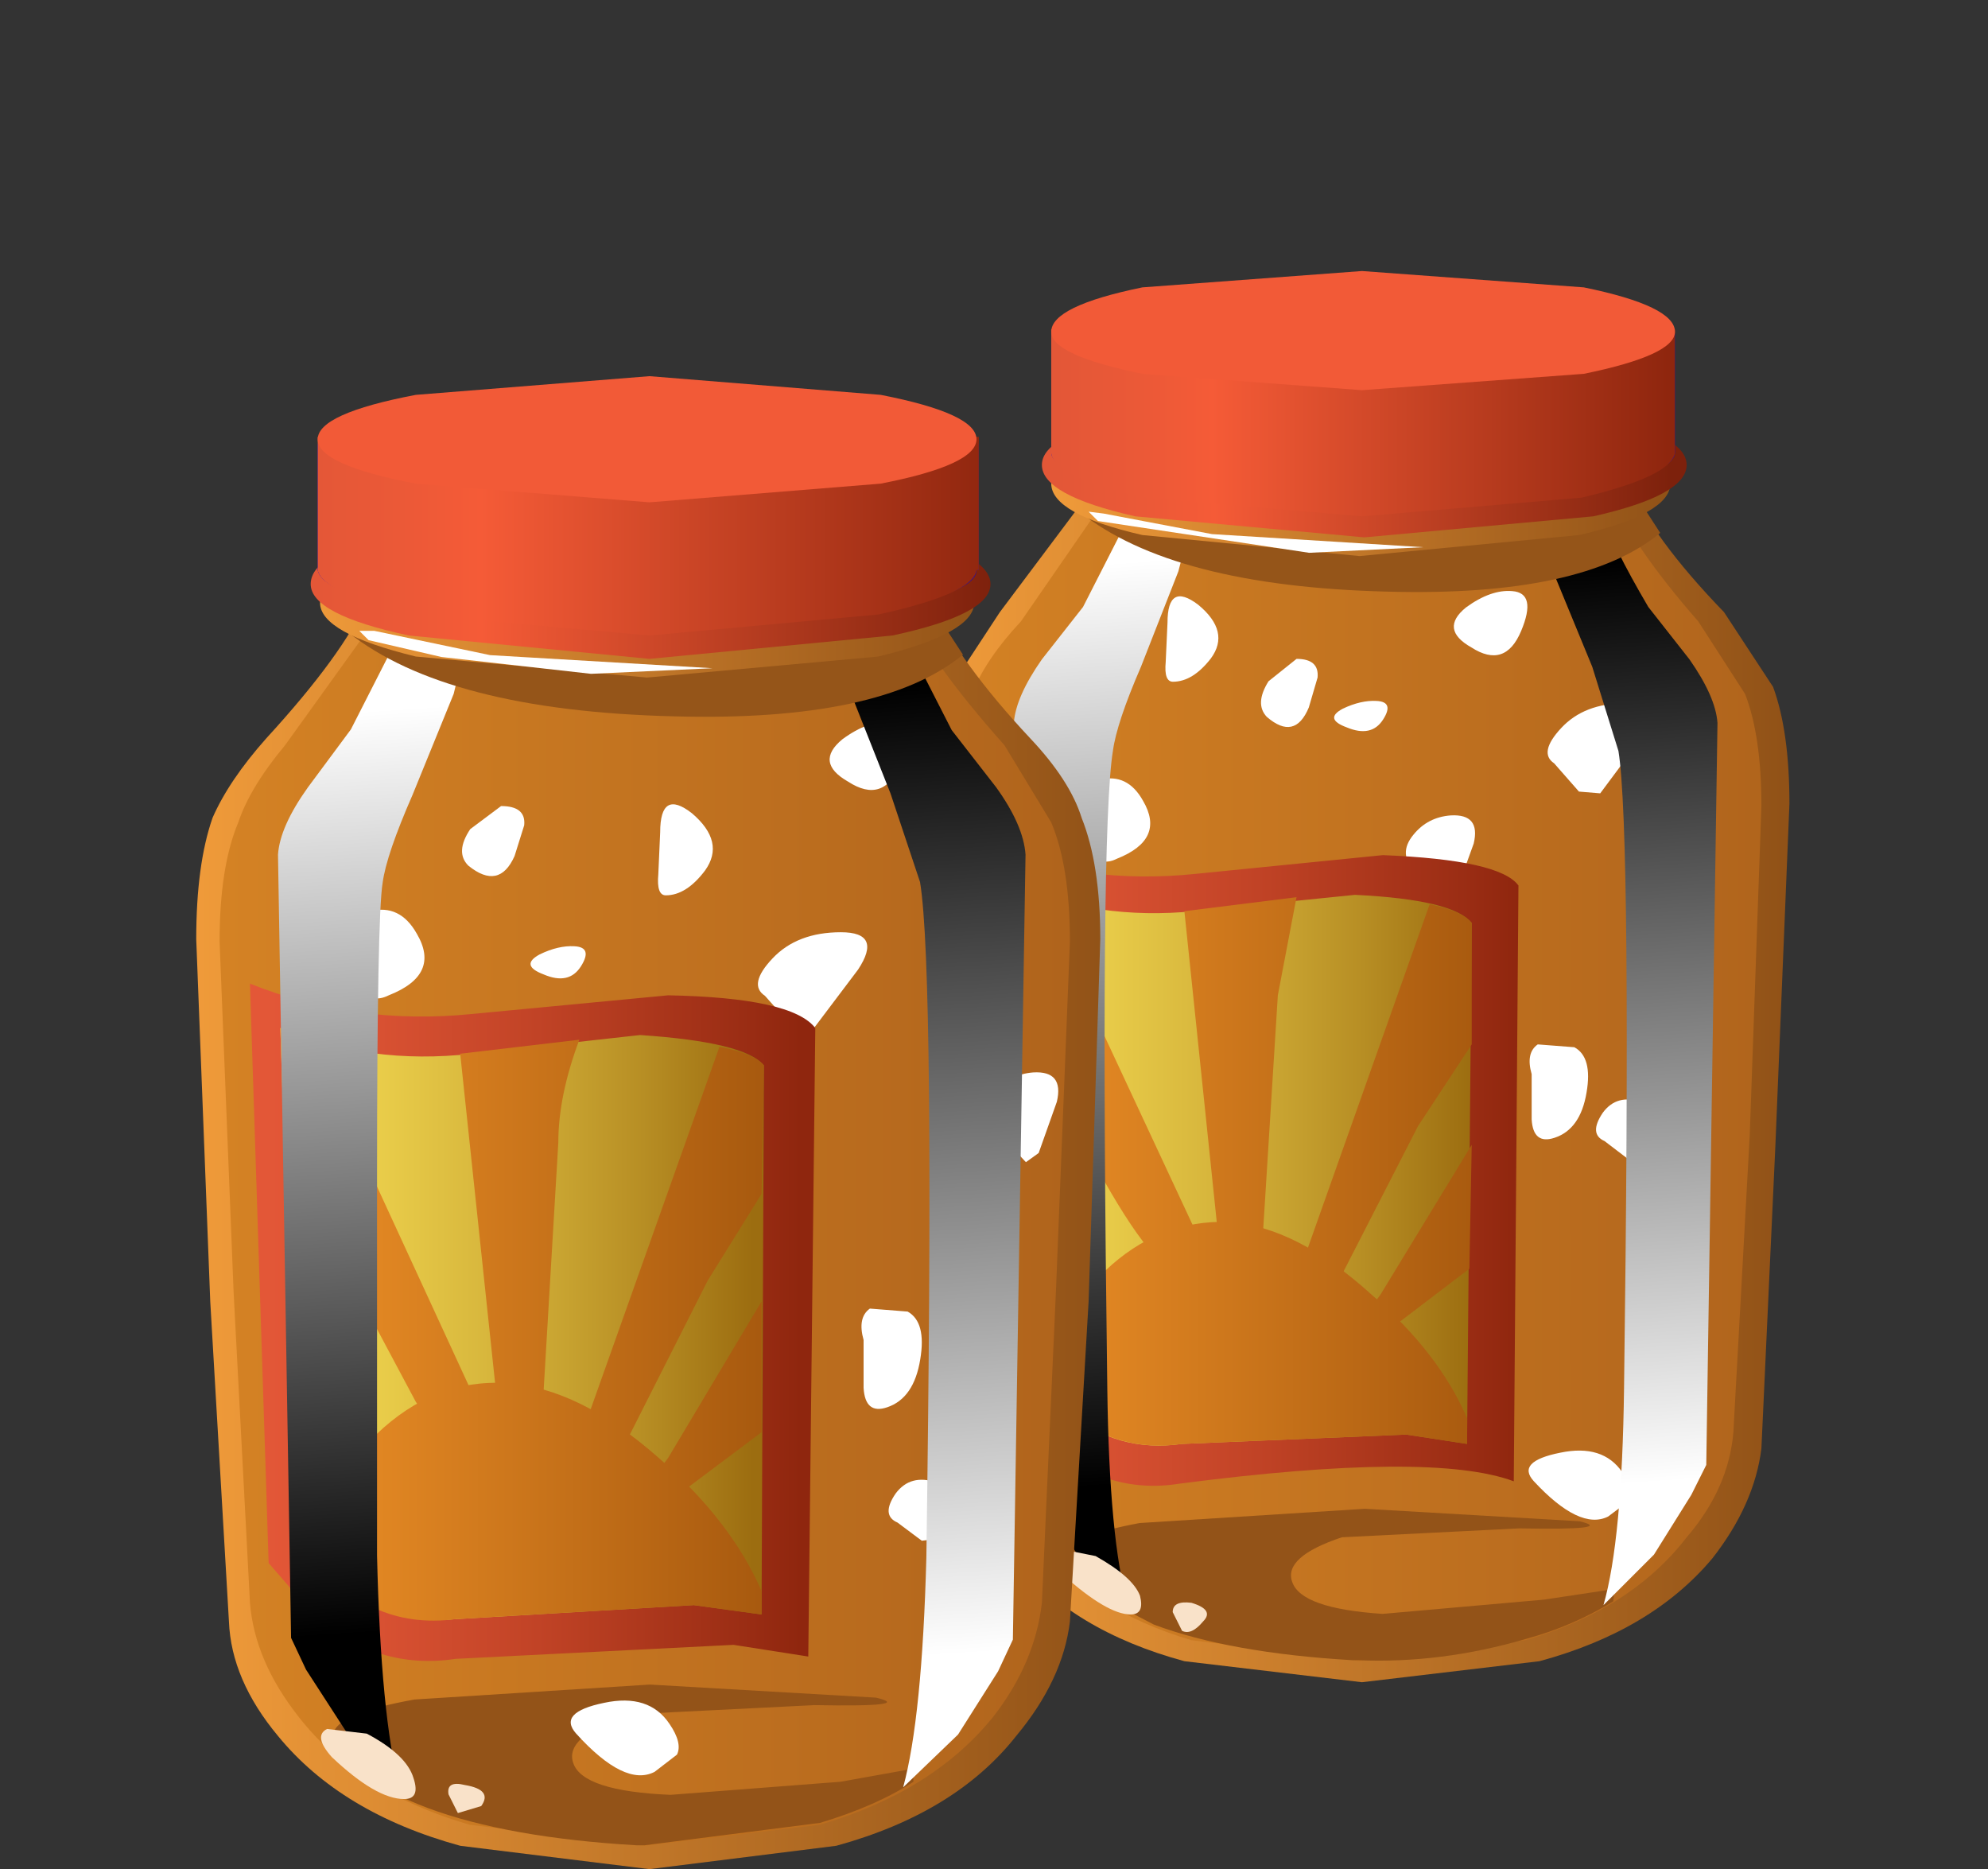 <?xml version="1.0" encoding="UTF-8" standalone="no"?>
<svg xmlns:xlink="http://www.w3.org/1999/xlink" height="40.0px" width="42.55px" xmlns="http://www.w3.org/2000/svg">
  <rect width="100%" height="100%" fill="#333333" stroke="none"/>
  <g transform="matrix(1.0, 0.0, 0.0, 1.0, 0.0, 0.0)">
    <use height="25.7" transform="matrix(1.0, 0.0, 0.0, 1.0, 20.0, 10.3)" width="18.3" xlink:href="#shape0"/>
    <use height="4.05" transform="matrix(0.8, 0.0, 0.0, 0.8, 22.76, 32.29)" width="14.75" xlink:href="#sprite0"/>
    <use height="1.8" transform="matrix(0.8, 0.0, 0.0, 0.8, 27.0, 14.1)" width="1.5" xlink:href="#sprite1"/>
    <use height="2.3" transform="matrix(0.8, 0.0, 0.0, 0.8, 24.95, 12.75)" width="1.4" xlink:href="#sprite2"/>
    <use height="2.6" transform="matrix(0.8, 0.0, 0.0, 0.8, 33.11, 15.05)" width="2.75" xlink:href="#sprite3"/>
    <use height="0.8" transform="matrix(0.8, 0.0, 0.0, 0.8, 28.55, 15.0)" width="1.45" xlink:href="#sprite4"/>
    <use height="2.25" transform="matrix(0.8, 0.0, 0.0, 0.8, 23.05, 16.65)" width="1.95" xlink:href="#sprite5"/>
    <use height="1.7" transform="matrix(0.8, 0.0, 0.0, 0.8, 22.11, 30.55)" width="1.5" xlink:href="#sprite6"/>
    <use height="1.85" transform="matrix(0.8, 0.0, 0.0, 0.8, 32.71, 31.05)" width="2.75" xlink:href="#sprite7"/>
    <use height="2.65" transform="matrix(0.8, 0.0, 0.0, 0.8, 32.75, 22.25)" width="1.55" xlink:href="#sprite8"/>
    <use height="1.7" transform="matrix(0.8, 0.0, 0.0, 0.8, 34.15, 23.51)" width="2.0" xlink:href="#sprite9"/>
    <use height="3.25" transform="matrix(0.8, 0.0, 0.0, 0.8, 34.9, 17.45)" width="1.8" xlink:href="#sprite10"/>
    <use height="2.35" transform="matrix(0.8, 0.0, 0.0, 0.8, 30.1, 17.45)" width="1.85" xlink:href="#sprite11"/>
    <use height="1.7" transform="matrix(0.8, 0.0, 0.0, 0.8, 31.11, 12.65)" width="2.0" xlink:href="#sprite12"/>
    <use height="13.7" transform="matrix(1.0, 0.0, 0.0, 1.0, 21.1, 18.1)" width="11.4" xlink:href="#shape12"/>
    <use height="29.75" transform="matrix(0.8, 0.0, 0.0, 0.8, 21.7, 10.55)" width="4.95" xlink:href="#sprite13"/>
    <use height="29.75" transform="matrix(0.8, 0.0, 0.0, 0.8, 32.8, 10.55)" width="4.95" xlink:href="#sprite14"/>
    <use height="2.95" transform="matrix(0.8, 0.0, 0.0, 0.8, 23.1, 10.3)" width="15.55" xlink:href="#sprite15"/>
    <use height="6.1" transform="matrix(1.0, 0.0, 0.0, 1.0, 22.3, 5.8)" width="13.8" xlink:href="#shape16"/>
    <use height="1.15" transform="matrix(0.8, 0.0, 0.0, 0.8, 23.3, 10.95)" width="8.95" xlink:href="#sprite16"/>
    <use height="27.15" transform="matrix(1.0, 0.0, 0.0, 1.0, 4.2, 12.85)" width="21.65" xlink:href="#shape18"/>
    <use height="4.3" transform="matrix(0.8, 0.0, 0.0, 0.8, 7.11, 36.05)" width="15.55" xlink:href="#sprite17"/>
    <use height="1.85" transform="matrix(0.8, 0.0, 0.0, 0.8, 9.9, 17.25)" width="1.65" xlink:href="#sprite18"/>
    <use height="2.45" transform="matrix(0.8, 0.0, 0.0, 0.8, 14.09, 17.2)" width="1.45" xlink:href="#sprite19"/>
    <use height="2.75" transform="matrix(0.8, 0.0, 0.0, 0.8, 16.21, 19.95)" width="2.95" xlink:href="#sprite20"/>
    <use height="0.85" transform="matrix(0.8, 0.0, 0.0, 0.8, 11.35, 20.25)" width="1.5" xlink:href="#sprite21"/>
    <use height="2.4" transform="matrix(0.8, 0.0, 0.0, 0.8, 7.4, 19.46)" width="2.1" xlink:href="#sprite22"/>
    <use height="1.85" transform="matrix(0.8, 0.0, 0.0, 0.8, 6.46, 34.2)" width="1.6" xlink:href="#sprite23"/>
    <use height="2.0" transform="matrix(0.8, 0.0, 0.0, 0.8, 12.21, 36.4)" width="2.9" xlink:href="#sprite24"/>
    <use height="2.8" transform="matrix(0.8, 0.0, 0.0, 0.8, 18.45, 27.9)" width="1.6" xlink:href="#sprite25"/>
    <use height="1.75" transform="matrix(0.8, 0.0, 0.0, 0.8, 19.01, 31.65)" width="2.1" xlink:href="#sprite26"/>
    <use height="3.45" transform="matrix(0.8, 0.0, 0.0, 0.8, 19.95, 20.35)" width="1.95" xlink:href="#sprite27"/>
    <use height="2.45" transform="matrix(0.8, 0.0, 0.0, 0.8, 21.14, 22.95)" width="1.9" xlink:href="#sprite28"/>
    <use height="1.8" transform="matrix(0.8, 0.0, 0.0, 0.8, 17.75, 15.45)" width="2.1" xlink:href="#sprite29"/>
    <use height="14.5" transform="matrix(1.0, 0.0, 0.0, 1.0, 5.35, 21.05)" width="12.1" xlink:href="#shape21"/>
    <use height="31.5" transform="matrix(0.8, 0.0, 0.0, 0.8, 5.95, 13.05)" width="5.25" xlink:href="#sprite30"/>
    <use height="31.5" transform="matrix(0.8, 0.0, 0.0, 0.8, 17.75, 13.05)" width="5.25" xlink:href="#sprite31"/>
    <use height="3.1" transform="matrix(0.8, 0.0, 0.0, 0.8, 7.45, 12.85)" width="16.45" xlink:href="#sprite32"/>
    <use height="6.45" transform="matrix(1.0, 0.0, 0.0, 1.0, 6.65, 8.05)" width="14.55" xlink:href="#shape24"/>
    <use height="1.25" transform="matrix(0.8, 0.0, 0.0, 0.8, 7.69, 13.46)" width="9.45" xlink:href="#sprite33"/>
    <use height="1.9" transform="matrix(1.0, 0.0, 0.0, 1.0, 6.85, 36.95)" width="3.5" xlink:href="#shape26"/>
  </g>
  <defs>
    <g id="shape0" transform="matrix(1.0, 0.0, 0.0, 1.0, -20.0, -10.3)">
      <path d="M36.9 13.1 L37.95 14.7 Q38.3 15.65 38.3 17.2 L38.0 24.5 37.7 31.0 Q37.55 32.2 36.65 33.35 35.35 34.9 32.95 35.55 L29.15 36.0 25.35 35.55 Q22.95 34.9 21.7 33.35 20.7 32.2 20.65 31.0 L20.3 24.5 20.0 17.2 Q20.0 15.65 20.35 14.7 L21.4 13.1 23.5 10.3 29.15 10.65 34.85 10.3 Q35.35 11.5 36.9 13.1" fill="url(#gradient0)" fill-rule="evenodd" stroke="none"/>
      <path d="M37.35 14.85 Q37.7 15.75 37.7 17.25 L37.45 24.3 37.1 30.65 Q37.0 31.85 36.1 32.9 34.9 34.45 32.65 35.1 L29.1 35.55 25.5 35.1 Q23.3 34.45 22.1 32.9 21.2 31.85 21.1 30.65 L20.75 24.3 20.5 17.25 Q20.5 15.7 20.8 14.85 21.1 14.1 21.85 13.3 L23.75 10.55 29.1 10.85 34.45 10.55 Q34.95 11.7 36.35 13.3 L37.35 14.85" fill="url(#gradient1)" fill-rule="evenodd" stroke="none"/>
    </g>
    <linearGradient gradientTransform="matrix(0.011, 0.0, 0.0, -0.011, 29.15, 23.15)" gradientUnits="userSpaceOnUse" id="gradient0" spreadMethod="pad" x1="-819.2" x2="819.2">
      <stop offset="0.0" stop-color="#f09b3a"/>
      <stop offset="1.0" stop-color="#915217"/>
    </linearGradient>
    <linearGradient gradientTransform="matrix(0.011, 0.0, 0.0, -0.011, 29.1, 23.05)" gradientUnits="userSpaceOnUse" id="gradient1" spreadMethod="pad" x1="-819.2" x2="819.2">
      <stop offset="0.0" stop-color="#d48224"/>
      <stop offset="1.0" stop-color="#b0641c"/>
    </linearGradient>
    <g id="sprite0" transform="matrix(1.0, 0.0, 0.0, 1.0, 0.05, -0.05)">
      <use height="4.25" transform="matrix(0.949, 0.0, 0.0, 0.953, -0.05, 0.048)" width="15.55" xlink:href="#shape1"/>
    </g>
    <g id="shape1" transform="matrix(1.0, 0.0, 0.0, 1.0, 0.0, -0.05)">
      <path d="M13.55 2.6 L15.55 2.3 15.5 2.65 Q14.35 3.35 13.05 3.7 10.65 4.4 8.3 4.3 L8.15 4.3 Q4.7 4.1 2.55 3.3 L1.1 2.55 Q-0.15 1.7 0.05 1.3 0.25 0.8 2.15 0.45 L8.5 0.05 14.55 0.4 Q15.6 0.65 12.85 0.6 L7.85 0.85 Q6.2 1.4 6.45 2.1 6.7 2.85 9.0 3.0 L13.55 2.6" fill="#935318" fill-rule="evenodd" stroke="none"/>
    </g>
    <g id="sprite1" transform="matrix(1.0, 0.0, 0.0, 1.0, 0.0, 0.0)">
      <use height="1.8" transform="matrix(0.938, 0.0, 0.0, 1.0, 0.0, 0.0)" width="1.6" xlink:href="#shape2"/>
    </g>
    <g id="shape2" transform="matrix(1.0, 0.0, 0.0, 1.0, 0.0, 0.0)">
      <path d="M1.0 0.0 Q1.65 0.0 1.6 0.5 L1.35 1.3 Q0.95 2.2 0.15 1.55 -0.2 1.2 0.2 0.6 L1.0 0.0" fill="#ffffff" fill-rule="evenodd" stroke="none"/>
    </g>
    <g id="sprite2" transform="matrix(1.0, 0.0, 0.0, 1.0, 0.0, 0.0)">
      <use height="2.4" transform="matrix(0.966, 0.0, 0.0, 0.958, 0.0, 0.0)" width="1.45" xlink:href="#shape3"/>
    </g>
    <g id="shape3" transform="matrix(1.0, 0.0, 0.0, 1.0, 0.0, 0.0)">
      <path d="M0.9 0.25 Q1.8 1.0 1.25 1.75 0.75 2.4 0.2 2.4 -0.05 2.4 0.0 1.85 L0.05 0.75 Q0.05 -0.4 0.9 0.25" fill="#ffffff" fill-rule="evenodd" stroke="none"/>
    </g>
    <g id="sprite3" transform="matrix(1.0, 0.0, 0.0, 1.0, 0.05, 0.0)">
      <use height="2.75" transform="matrix(0.948, 0.0, 0.0, 0.945, -0.047, 0.0)" width="2.9" xlink:href="#shape4"/>
    </g>
    <g id="shape4" transform="matrix(1.0, 0.0, 0.0, 1.0, 0.05, 0.0)">
      <path d="M2.15 0.0 Q3.25 0.0 2.6 1.0 L1.45 2.55 0.85 2.5 0.15 1.7 Q-0.3 1.4 0.35 0.7 1.0 0.0 2.15 0.0" fill="#ffffff" fill-rule="evenodd" stroke="none"/>
    </g>
    <g id="sprite4" transform="matrix(1.0, 0.0, 0.0, 1.0, 0.0, 0.0)">
      <use height="1.75" transform="matrix(0.691, 0.0, 0.0, 0.457, 0.0, 0.0)" width="2.1" xlink:href="#shape5"/>
    </g>
    <g id="shape5" transform="matrix(1.0, 0.0, 0.0, 1.0, 0.0, 0.0)">
      <path d="M1.65 0.0 Q2.35 0.05 1.9 1.1 1.45 2.15 0.5 1.55 -0.4 1.05 0.35 0.45 1.05 -0.05 1.65 0.0" fill="#ffffff" fill-rule="evenodd" stroke="none"/>
    </g>
    <g id="sprite5" transform="matrix(1.0, 0.0, 0.0, 1.0, 0.0, 0.0)">
      <use height="2.4" transform="matrix(0.929, 0.0, 0.0, 0.938, 0.004, 0.0)" width="2.1" xlink:href="#shape6"/>
    </g>
    <g id="shape6" transform="matrix(1.0, 0.0, 0.0, 1.0, 0.05, 0.0)">
      <path d="M1.85 0.65 Q2.5 1.75 1.1 2.3 0.6 2.55 0.35 2.05 L0.0 0.9 Q-0.2 0.2 0.6 0.05 1.4 -0.15 1.85 0.65" fill="#ffffff" fill-rule="evenodd" stroke="none"/>
    </g>
    <g id="sprite6" transform="matrix(1.0, 0.0, 0.0, 1.0, 0.05, 0.0)">
      <use height="1.85" transform="matrix(0.967, 0.0, 0.0, 0.919, -0.05, 0.0)" width="1.55" xlink:href="#shape7"/>
    </g>
    <g id="shape7" transform="matrix(1.0, 0.0, 0.0, 1.0, 0.0, 0.0)">
      <path d="M0.95 0.0 Q1.65 0.0 1.55 0.95 1.4 1.9 0.65 1.85 -0.1 1.8 0.05 0.9 0.2 0.0 0.95 0.0" fill="#ffffff" fill-rule="evenodd" stroke="none"/>
    </g>
    <g id="sprite7" transform="matrix(1.0, 0.0, 0.0, 1.0, 0.05, 0.0)">
      <use height="1.95" transform="matrix(0.948, 0.0, 0.0, 0.949, -0.047, 0.0)" width="2.9" xlink:href="#shape8"/>
    </g>
    <g id="shape8" transform="matrix(1.0, 0.0, 0.0, 1.0, 0.05, 0.0)">
      <path d="M2.6 0.6 Q2.95 1.1 2.8 1.4 L2.2 1.85 Q1.4 2.25 0.1 0.85 -0.4 0.3 0.85 0.05 2.05 -0.2 2.6 0.6" fill="#ffffff" fill-rule="evenodd" stroke="none"/>
    </g>
    <g id="sprite8" transform="matrix(1.0, 0.0, 0.0, 1.0, 0.0, 0.0)">
      <use height="3.5" transform="matrix(0.816, 0.0, 0.0, 0.757, 0.0, 0.012)" width="1.9" xlink:href="#shape9"/>
    </g>
    <g id="shape9" transform="matrix(1.0, 0.0, 0.0, 1.0, 0.0, 0.05)">
      <path d="M1.45 0.2 Q2.05 0.55 1.85 1.8 1.65 3.1 0.8 3.4 0.1 3.65 0.05 2.75 L0.05 1.15 Q-0.15 0.4 0.25 0.1 L1.45 0.2" fill="#ffffff" fill-rule="evenodd" stroke="none"/>
    </g>
    <g id="sprite9" transform="matrix(1.0, 0.0, 0.0, 1.0, 0.0, 0.05)">
      <use height="1.8" transform="matrix(0.952, 0.0, 0.0, 0.944, 0.002, -0.047)" width="2.1" xlink:href="#shape10"/>
    </g>
    <g id="shape10" transform="matrix(1.0, 0.0, 0.0, 1.0, 0.05, 0.05)">
      <path d="M1.25 0.05 Q2.7 0.7 1.6 1.55 L0.85 1.65 0.2 1.15 Q-0.25 0.95 0.15 0.35 0.55 -0.2 1.25 0.05" fill="#ffffff" fill-rule="evenodd" stroke="none"/>
    </g>
    <g id="sprite10" transform="matrix(1.0, 0.0, 0.0, 1.0, 0.0, 0.0)">
      <use height="3.5" transform="matrix(0.947, 0.0, 0.0, 0.929, 0.0, 0.004)" width="1.9" xlink:href="#shape9"/>
    </g>
    <g id="sprite11" transform="matrix(1.0, 0.0, 0.0, 1.0, 0.0, 0.0)">
      <use height="2.5" transform="matrix(0.949, 0.0, 0.0, 0.94, 0.0, 0.0)" width="1.95" xlink:href="#shape11"/>
    </g>
    <g id="shape11" transform="matrix(1.0, 0.0, 0.0, 1.0, 0.0, 0.0)">
      <path d="M1.9 0.8 L1.4 2.2 1.05 2.45 0.25 1.6 Q-0.25 1.1 0.2 0.55 0.6 0.05 1.25 0.0 2.1 -0.05 1.9 0.8" fill="#ffffff" fill-rule="evenodd" stroke="none"/>
    </g>
    <g id="sprite12" transform="matrix(1.0, 0.0, 0.0, 1.0, 0.05, 0.0)">
      <use height="1.75" transform="matrix(0.952, 0.0, 0.0, 0.971, -0.05, 0.0)" width="2.1" xlink:href="#shape5"/>
    </g>
    <g id="shape12" transform="matrix(1.0, 0.0, 0.0, 1.0, -21.1, -18.1)">
      <path d="M21.1 18.1 Q23.2 18.95 25.6 18.7 L29.6 18.3 Q32.1 18.4 32.5 18.95 L32.4 31.7 Q30.65 31.05 25.25 31.75 23.7 32.0 22.45 30.9 L21.5 29.85 21.1 18.1" fill="url(#gradient2)" fill-rule="evenodd" stroke="none"/>
      <path d="M21.7 18.95 Q23.5 19.7 25.55 19.5 L29.0 19.15 Q31.1 19.25 31.5 19.75 L31.4 30.9 30.1 30.7 25.3 30.9 Q23.9 31.1 22.85 30.2 L22.05 29.25 21.7 18.95" fill="url(#gradient3)" fill-rule="evenodd" stroke="none"/>
      <path d="M26.3 26.15 Q27.75 26.25 29.35 27.7 30.8 28.95 31.4 30.35 L31.4 30.9 30.1 30.7 25.3 30.9 Q23.5 31.15 22.3 29.6 22.6 28.2 23.65 27.2 24.8 26.1 26.3 26.15" fill="url(#gradient4)" fill-rule="evenodd" stroke="none"/>
      <path d="M21.9 24.85 L24.3 28.25 23.8 28.9 21.95 26.65 21.9 24.85" fill="url(#gradient5)" fill-rule="evenodd" stroke="none"/>
      <path d="M31.45 27.15 L29.35 28.75 29.0 28.45 29.55 27.7 31.5 24.5 31.45 27.15" fill="url(#gradient6)" fill-rule="evenodd" stroke="none"/>
      <path d="M25.45 27.95 L24.45 26.55 Q23.5 25.3 21.8 21.6 L21.7 18.95 22.6 19.3 23.35 21.55 26.15 27.55 25.45 27.95" fill="url(#gradient7)" fill-rule="evenodd" stroke="none"/>
      <path d="M26.95 27.7 Q26.95 28.2 26.55 27.75 26.15 27.3 26.1 26.7 L25.35 19.5 27.75 19.2 27.35 21.3 26.95 27.7" fill="url(#gradient8)" fill-rule="evenodd" stroke="none"/>
      <path d="M27.8 27.25 L30.6 19.35 Q31.3 19.5 31.5 19.75 L31.5 22.35 30.35 24.1 28.3 28.1 27.75 27.45 27.8 27.25" fill="url(#gradient9)" fill-rule="evenodd" stroke="none"/>
    </g>
    <linearGradient gradientTransform="matrix(0.007, 0.0, 0.0, -0.007, 26.8, 24.95)" gradientUnits="userSpaceOnUse" id="gradient2" spreadMethod="pad" x1="-819.2" x2="819.2">
      <stop offset="0.0" stop-color="#e35737"/>
      <stop offset="0.192" stop-color="#da5233"/>
      <stop offset="0.51" stop-color="#c14326"/>
      <stop offset="0.91" stop-color="#992c13"/>
      <stop offset="1.0" stop-color="#8f260e"/>
    </linearGradient>
    <linearGradient gradientTransform="matrix(0.006, 0.0, 0.0, -0.006, 26.6, 24.95)" gradientUnits="userSpaceOnUse" id="gradient3" spreadMethod="pad" x1="-819.2" x2="819.2">
      <stop offset="0.0" stop-color="#f2d850"/>
      <stop offset="0.161" stop-color="#ebcf4b"/>
      <stop offset="0.427" stop-color="#d7b63c"/>
      <stop offset="0.761" stop-color="#b78e24"/>
      <stop offset="1.0" stop-color="#9c6d10"/>
    </linearGradient>
    <linearGradient gradientTransform="matrix(0.007, 0.0, 0.0, -0.007, 26.65, 28.55)" gradientUnits="userSpaceOnUse" id="gradient4" spreadMethod="pad" x1="-819.2" x2="819.2">
      <stop offset="0.0" stop-color="#f29429"/>
      <stop offset="1.0" stop-color="#a3560d"/>
    </linearGradient>
    <linearGradient gradientTransform="matrix(0.007, 0.0, 0.0, -0.007, 26.65, 26.85)" gradientUnits="userSpaceOnUse" id="gradient5" spreadMethod="pad" x1="-819.2" x2="819.2">
      <stop offset="0.0" stop-color="#f29429"/>
      <stop offset="1.0" stop-color="#a3560d"/>
    </linearGradient>
    <linearGradient gradientTransform="matrix(0.007, 0.0, 0.0, -0.007, 26.65, 26.65)" gradientUnits="userSpaceOnUse" id="gradient6" spreadMethod="pad" x1="-819.2" x2="819.2">
      <stop offset="0.0" stop-color="#f29429"/>
      <stop offset="1.0" stop-color="#a3560d"/>
    </linearGradient>
    <linearGradient gradientTransform="matrix(0.007, 0.0, 0.0, -0.007, 26.65, 23.5)" gradientUnits="userSpaceOnUse" id="gradient7" spreadMethod="pad" x1="-819.2" x2="819.2">
      <stop offset="0.0" stop-color="#f29429"/>
      <stop offset="1.0" stop-color="#a3560d"/>
    </linearGradient>
    <linearGradient gradientTransform="matrix(0.007, 0.0, 0.0, -0.007, 26.65, 23.55)" gradientUnits="userSpaceOnUse" id="gradient8" spreadMethod="pad" x1="-819.2" x2="819.2">
      <stop offset="0.0" stop-color="#f29429"/>
      <stop offset="1.0" stop-color="#a3560d"/>
    </linearGradient>
    <linearGradient gradientTransform="matrix(0.007, 0.0, 0.0, -0.007, 26.65, 23.7)" gradientUnits="userSpaceOnUse" id="gradient9" spreadMethod="pad" x1="-819.2" x2="819.2">
      <stop offset="0.0" stop-color="#f29429"/>
      <stop offset="1.0" stop-color="#a3560d"/>
    </linearGradient>
    <g id="sprite13" transform="matrix(1.0, 0.0, 0.0, 1.0, 0.0, 0.0)">
      <use height="29.75" transform="matrix(1.0, 0.0, 0.0, 1.0, 0.0, 0.0)" width="4.95" xlink:href="#shape13"/>
    </g>
    <g id="shape13" transform="matrix(1.0, 0.0, 0.0, 1.0, 0.0, 0.0)">
      <path d="M3.15 0.5 L4.95 0.0 4.4 2.1 3.4 4.65 Q2.75 6.15 2.65 6.9 2.3 9.05 2.5 23.95 2.55 28.0 3.05 29.75 L1.7 28.4 0.7 26.8 0.3 26.0 0.0 6.15 Q0.05 5.45 0.75 4.45 L1.85 3.05 3.15 0.5" fill="url(#gradient10)" fill-rule="evenodd" stroke="none"/>
    </g>
    <linearGradient gradientTransform="matrix(0.001, 0.015, 0.015, -0.001, 2.7, 14.2)" gradientUnits="userSpaceOnUse" id="gradient10" spreadMethod="pad" x1="-819.2" x2="819.2">
      <stop offset="0.0" stop-color="#ffffff"/>
      <stop offset="1.0" stop-color="#000000"/>
    </linearGradient>
    <g id="sprite14" transform="matrix(1.0, 0.0, 0.0, 1.0, 0.0, 0.0)">
      <use height="29.75" transform="matrix(1.0, 0.0, 0.0, 1.0, 0.0, 0.0)" width="4.95" xlink:href="#shape14"/>
    </g>
    <g id="shape14" transform="matrix(1.0, 0.0, 0.0, 1.0, 0.0, 0.0)">
      <path d="M1.85 0.5 Q2.1 1.35 3.1 3.05 L4.2 4.45 Q4.9 5.45 4.95 6.15 L4.65 26.0 4.25 26.8 3.25 28.4 1.9 29.75 Q2.4 28.0 2.45 23.95 2.65 9.05 2.3 6.9 L1.6 4.65 0.55 2.1 Q0.0 0.4 0.0 0.0 L1.85 0.5" fill="url(#gradient11)" fill-rule="evenodd" stroke="none"/>
    </g>
    <linearGradient gradientTransform="matrix(-0.001, -0.015, 0.015, -0.001, 2.25, 14.2)" gradientUnits="userSpaceOnUse" id="gradient11" spreadMethod="pad" x1="-819.2" x2="819.2">
      <stop offset="0.0" stop-color="#ffffff"/>
      <stop offset="1.0" stop-color="#000000"/>
    </linearGradient>
    <g id="sprite15" transform="matrix(1.0, 0.0, 0.0, 1.0, 0.0, 0.0)">
      <use height="3.1" transform="matrix(0.942, 0.0, 0.0, 0.952, 0.0, 0.0)" width="16.5" xlink:href="#shape15"/>
    </g>
    <g id="shape15" transform="matrix(1.0, 0.0, 0.0, 1.0, 0.0, 0.0)">
      <path d="M15.55 0.0 L16.5 1.45 Q14.3 3.25 8.75 3.1 2.65 2.95 0.0 0.85 L0.55 0.0 8.05 0.35 15.55 0.0" fill="#955519" fill-rule="evenodd" stroke="none"/>
    </g>
    <g id="shape16" transform="matrix(1.0, 0.0, 0.0, 1.0, -22.3, -5.8)">
      <path d="M35.75 10.35 Q35.75 11.0 33.8 11.45 L29.1 11.9 24.45 11.45 Q22.5 11.0 22.5 10.35 22.5 9.7 24.45 9.25 L29.1 8.8 33.8 9.25 Q35.75 9.7 35.75 10.35" fill="url(#gradient12)" fill-rule="evenodd" stroke="none"/>
      <path d="M36.1 9.95 Q36.1 10.6 34.1 11.05 L29.2 11.5 24.3 11.05 Q22.3 10.6 22.3 9.95 22.3 9.3 24.3 8.9 L29.2 8.45 34.1 8.9 Q36.1 9.3 36.1 9.95" fill="url(#gradient13)" fill-rule="evenodd" stroke="none"/>
      <path d="M35.85 7.15 L35.85 9.7 Q35.8 10.15 33.85 10.5 L29.15 10.8 24.5 10.5 Q22.55 10.15 22.5 9.7 L22.5 7.15 35.85 7.15" fill="#0304d6" fill-rule="evenodd" stroke="none"/>
      <path d="M35.85 9.7 Q35.75 10.2 33.85 10.65 L29.15 11.05 24.5 10.65 Q22.55 10.2 22.5 9.7 L22.5 7.05 35.85 7.05 35.85 9.7" fill="url(#gradient14)" fill-rule="evenodd" stroke="none"/>
      <path d="M35.85 7.1 Q35.85 7.6 33.9 8.0 L29.15 8.35 24.45 8.0 Q22.5 7.6 22.5 7.1 22.5 6.55 24.45 6.15 L29.15 5.8 33.9 6.15 Q35.85 6.55 35.85 7.1" fill="#f25a37" fill-rule="evenodd" stroke="none"/>
    </g>
    <linearGradient gradientTransform="matrix(0.008, 0.0, 0.0, -0.008, 29.1, 10.35)" gradientUnits="userSpaceOnUse" id="gradient12" spreadMethod="pad" x1="-819.2" x2="819.2">
      <stop offset="0.0" stop-color="#f09b3a"/>
      <stop offset="1.0" stop-color="#915217"/>
    </linearGradient>
    <linearGradient gradientTransform="matrix(0.008, 0.0, 0.0, -0.008, 29.2, 9.95)" gradientUnits="userSpaceOnUse" id="gradient13" spreadMethod="pad" x1="-819.2" x2="819.2">
      <stop offset="0.0" stop-color="#e35737"/>
      <stop offset="0.153" stop-color="#ec5937"/>
      <stop offset="0.255" stop-color="#f55b37"/>
      <stop offset="1.0" stop-color="#7d210c"/>
    </linearGradient>
    <linearGradient gradientTransform="matrix(0.008, 0.0, 0.0, -0.008, 29.15, 9.05)" gradientUnits="userSpaceOnUse" id="gradient14" spreadMethod="pad" x1="-819.2" x2="819.2">
      <stop offset="0.0" stop-color="#e35737"/>
      <stop offset="0.153" stop-color="#ec5937"/>
      <stop offset="0.255" stop-color="#f55b37"/>
      <stop offset="1.0" stop-color="#8f260e"/>
    </linearGradient>
    <g id="sprite16" transform="matrix(1.0, 0.0, 0.0, 1.0, 0.0, 0.0)">
      <use height="1.15" transform="matrix(1.0, 0.0, 0.0, 1.0, 0.0, 0.0)" width="8.95" xlink:href="#shape17"/>
    </g>
    <g id="shape17" transform="matrix(1.0, 0.0, 0.0, 1.0, 0.0, 0.0)">
      <path d="M0.4 0.05 L3.3 0.6 8.95 0.95 5.9 1.1 0.25 0.25 0.0 0.0 0.4 0.05" fill="#ffffff" fill-rule="evenodd" stroke="none"/>
    </g>
    <g id="shape18" transform="matrix(1.0, 0.0, 0.0, 1.0, -4.2, -12.85)">
      <path d="M23.45 33.3 Q24.25 33.75 24.4 34.15 24.5 34.55 24.2 34.55 23.7 34.55 22.75 33.7 22.3 33.3 22.7 33.15 L23.45 33.3" fill="#f9e2c9" fill-rule="evenodd" stroke="none"/>
      <path d="M25.5 34.3 Q26.0 34.45 25.75 34.7 25.5 35.0 25.3 34.9 L25.1 34.5 Q25.1 34.25 25.5 34.3" fill="#f9e2c9" fill-rule="evenodd" stroke="none"/>
      <path d="M22.05 15.8 Q22.9 16.7 23.15 17.5 23.55 18.5 23.55 20.1 L23.3 27.85 22.9 34.7 Q22.75 35.95 21.75 37.15 20.45 38.8 17.9 39.5 L13.9 40.0 9.85 39.5 Q7.3 38.8 5.95 37.15 4.95 35.95 4.9 34.7 L4.5 27.85 4.2 20.1 Q4.2 18.5 4.55 17.5 4.9 16.7 5.7 15.8 7.35 14.0 7.85 12.85 L13.9 13.15 19.9 12.85 Q20.55 14.2 22.05 15.8" fill="url(#gradient15)" fill-rule="evenodd" stroke="none"/>
      <path d="M21.5 15.95 L22.5 17.6 Q22.9 18.55 22.9 20.15 L22.6 27.65 22.3 34.3 Q22.15 35.6 21.25 36.75 19.95 38.35 17.55 39.05 L13.8 39.5 10.05 39.05 Q7.65 38.35 6.4 36.75 5.45 35.55 5.35 34.3 L5.0 27.65 4.7 20.15 Q4.7 18.55 5.1 17.6 5.35 16.85 6.1 15.95 L8.15 13.1 13.8 13.4 19.45 13.1 Q19.9 14.15 21.5 15.95" fill="url(#gradient16)" fill-rule="evenodd" stroke="none"/>
    </g>
    <linearGradient gradientTransform="matrix(0.012, 0.0, 0.0, -0.012, 13.9, 26.45)" gradientUnits="userSpaceOnUse" id="gradient15" spreadMethod="pad" x1="-819.2" x2="819.2">
      <stop offset="0.0" stop-color="#f09b3a"/>
      <stop offset="1.0" stop-color="#915217"/>
    </linearGradient>
    <linearGradient gradientTransform="matrix(0.011, 0.0, 0.0, -0.011, 13.8, 26.3)" gradientUnits="userSpaceOnUse" id="gradient16" spreadMethod="pad" x1="-819.2" x2="819.2">
      <stop offset="0.0" stop-color="#d48224"/>
      <stop offset="1.0" stop-color="#b0641c"/>
    </linearGradient>
    <g id="sprite17" transform="matrix(1.0, 0.0, 0.0, 1.0, 0.05, 0.0)">
      <use height="4.3" transform="matrix(1.0, 0.0, 0.0, 1.0, -0.05, 0.0)" width="15.55" xlink:href="#shape19"/>
    </g>
    <g id="shape19" transform="matrix(1.0, 0.0, 0.0, 1.0, 0.05, 0.0)">
      <path d="M13.55 2.6 L15.5 2.25 15.5 2.6 Q14.5 3.25 13.0 3.7 L8.3 4.3 8.1 4.3 Q4.65 4.1 2.5 3.3 1.45 2.9 1.05 2.55 -0.2 1.65 0.0 1.25 0.2 0.75 2.15 0.4 L8.45 0.0 14.5 0.35 Q15.55 0.6 12.85 0.55 L7.85 0.8 Q6.15 1.4 6.4 2.1 6.65 2.85 9.0 2.95 L13.55 2.6" fill="#935318" fill-rule="evenodd" stroke="none"/>
    </g>
    <g id="sprite18" transform="matrix(1.0, 0.0, 0.0, 1.0, 0.0, 0.0)">
      <use height="1.8" transform="matrix(1.031, 0.0, 0.0, 1.028, 0.0, 0.0)" width="1.6" xlink:href="#shape2"/>
    </g>
    <g id="sprite19" transform="matrix(1.0, 0.0, 0.0, 1.0, -0.05, 0.0)">
      <use height="2.4" transform="matrix(1.0, 0.0, 0.0, 1.021, 0.05, 0.0)" width="1.45" xlink:href="#shape3"/>
    </g>
    <g id="sprite20" transform="matrix(1.0, 0.0, 0.0, 1.0, 0.05, 0.0)">
      <use height="2.75" transform="matrix(1.017, 0.0, 0.0, 1.0, -0.051, 0.0)" width="2.9" xlink:href="#shape4"/>
    </g>
    <g id="sprite21" transform="matrix(1.0, 0.0, 0.0, 1.0, 0.0, 0.0)">
      <use height="1.75" transform="matrix(0.714, 0.0, 0.0, 0.486, 0.0, 0.0)" width="2.1" xlink:href="#shape5"/>
    </g>
    <g id="sprite22" transform="matrix(1.0, 0.0, 0.0, 1.0, 0.0, 0.05)">
      <use height="2.4" transform="matrix(1.0, 0.0, 0.0, 1.0, 0.0, -0.05)" width="2.1" xlink:href="#shape6"/>
    </g>
    <g id="sprite23" transform="matrix(1.0, 0.0, 0.0, 1.0, 0.05, 0.0)">
      <use height="1.85" transform="matrix(1.033, 0.0, 0.0, 1.0, -0.05, 0.0)" width="1.55" xlink:href="#shape7"/>
    </g>
    <g id="sprite24" transform="matrix(1.0, 0.0, 0.0, 1.0, 0.05, 0.0)">
      <use height="1.95" transform="matrix(1.0, 0.0, 0.0, 1.026, -0.05, 0.0)" width="2.9" xlink:href="#shape8"/>
    </g>
    <g id="sprite25" transform="matrix(1.0, 0.0, 0.0, 1.0, 0.0, 0.0)">
      <use height="3.5" transform="matrix(0.842, 0.0, 0.0, 0.8, 0.0, 0.01)" width="1.9" xlink:href="#shape9"/>
    </g>
    <g id="sprite26" transform="matrix(1.0, 0.0, 0.0, 1.0, 0.05, 0.0)">
      <use height="1.8" transform="matrix(1.0, 0.0, 0.0, 0.972, -0.05, 0.0)" width="2.1" xlink:href="#shape20"/>
    </g>
    <g id="shape20" transform="matrix(1.0, 0.0, 0.0, 1.0, 0.05, 0.0)">
      <path d="M1.25 0.1 Q1.95 0.4 2.05 0.8 2.1 1.2 1.6 1.6 L0.85 1.7 0.2 1.2 Q-0.25 1.0 0.15 0.4 0.55 -0.15 1.25 0.1" fill="#ffffff" fill-rule="evenodd" stroke="none"/>
    </g>
    <g id="sprite27" transform="matrix(1.0, 0.0, 0.0, 1.0, 0.0, 0.0)">
      <use height="3.5" transform="matrix(1.026, 0.0, 0.0, 0.986, 0.0, 7.0E-4)" width="1.9" xlink:href="#shape9"/>
    </g>
    <g id="sprite28" transform="matrix(1.0, 0.0, 0.0, 1.0, -0.05, 0.0)">
      <use height="2.5" transform="matrix(0.974, 0.0, 0.0, 0.98, 0.05, 0.0)" width="1.95" xlink:href="#shape11"/>
    </g>
    <g id="sprite29" transform="matrix(1.0, 0.0, 0.0, 1.0, 0.0, 0.0)">
      <use height="1.75" transform="matrix(1.0, 0.0, 0.0, 1.029, 0.0, 0.0)" width="2.1" xlink:href="#shape5"/>
    </g>
    <g id="shape21" transform="matrix(1.0, 0.0, 0.0, 1.0, -5.35, -21.05)">
      <path d="M5.35 21.05 Q7.6 21.95 10.1 21.7 L14.3 21.3 Q16.95 21.35 17.45 22.0 L17.3 35.45 15.7 35.2 9.75 35.5 Q8.1 35.75 6.75 34.6 L5.75 33.45 5.35 21.05" fill="url(#gradient17)" fill-rule="evenodd" stroke="none"/>
      <path d="M6.0 22.0 Q7.9 22.8 10.1 22.55 L13.7 22.15 Q15.95 22.3 16.35 22.8 L16.3 34.55 14.85 34.35 9.75 34.65 Q8.3 34.8 7.2 33.85 L6.35 32.85 6.0 22.0" fill="url(#gradient18)" fill-rule="evenodd" stroke="none"/>
      <path d="M10.85 29.6 Q12.4 29.7 14.1 31.2 15.65 32.55 16.3 34.05 L16.3 34.55 14.85 34.35 9.75 34.65 Q7.85 34.9 6.6 33.2 6.9 31.75 8.05 30.7 9.3 29.5 10.85 29.6" fill="url(#gradient19)" fill-rule="evenodd" stroke="none"/>
      <path d="M6.2 28.2 L8.7 31.8 8.2 32.45 6.3 30.1 6.2 28.2" fill="url(#gradient20)" fill-rule="evenodd" stroke="none"/>
      <path d="M16.3 30.65 L14.1 32.3 13.7 32.0 14.3 31.2 16.3 27.85 16.3 30.65" fill="url(#gradient21)" fill-rule="evenodd" stroke="none"/>
      <path d="M9.95 31.5 L8.9 30.0 6.1 24.75 6.0 22.0 6.95 22.3 Q7.2 23.5 7.75 24.7 L10.7 31.1 9.95 31.5" fill="url(#gradient22)" fill-rule="evenodd" stroke="none"/>
      <path d="M11.55 31.2 Q11.55 31.7 11.15 31.3 10.7 30.8 10.65 30.1 L9.85 22.55 12.4 22.25 Q11.95 23.45 11.95 24.45 L11.55 31.2" fill="url(#gradient23)" fill-rule="evenodd" stroke="none"/>
      <path d="M12.45 30.7 L15.4 22.4 Q16.15 22.55 16.35 22.8 L16.3 25.55 15.15 27.4 13.0 31.65 12.4 30.95 12.45 30.7" fill="url(#gradient24)" fill-rule="evenodd" stroke="none"/>
    </g>
    <linearGradient gradientTransform="matrix(0.007, 0.0, 0.0, -0.007, 11.4, 28.3)" gradientUnits="userSpaceOnUse" id="gradient17" spreadMethod="pad" x1="-819.2" x2="819.2">
      <stop offset="0.0" stop-color="#e35737"/>
      <stop offset="0.192" stop-color="#da5233"/>
      <stop offset="0.51" stop-color="#c14326"/>
      <stop offset="0.91" stop-color="#992c13"/>
      <stop offset="1.0" stop-color="#8f260e"/>
    </linearGradient>
    <linearGradient gradientTransform="matrix(0.006, 0.0, 0.0, -0.006, 11.2, 28.3)" gradientUnits="userSpaceOnUse" id="gradient18" spreadMethod="pad" x1="-819.2" x2="819.2">
      <stop offset="0.0" stop-color="#f2d850"/>
      <stop offset="0.161" stop-color="#ebcf4b"/>
      <stop offset="0.427" stop-color="#d7b63c"/>
      <stop offset="0.761" stop-color="#b78e24"/>
      <stop offset="1.0" stop-color="#9c6d10"/>
    </linearGradient>
    <linearGradient gradientTransform="matrix(0.007, 0.0, 0.0, -0.007, 11.25, 32.1)" gradientUnits="userSpaceOnUse" id="gradient19" spreadMethod="pad" x1="-819.2" x2="819.2">
      <stop offset="0.0" stop-color="#f29429"/>
      <stop offset="1.0" stop-color="#a3560d"/>
    </linearGradient>
    <linearGradient gradientTransform="matrix(0.007, 0.0, 0.0, -0.007, 11.25, 30.3)" gradientUnits="userSpaceOnUse" id="gradient20" spreadMethod="pad" x1="-819.2" x2="819.2">
      <stop offset="0.0" stop-color="#f29429"/>
      <stop offset="1.0" stop-color="#a3560d"/>
    </linearGradient>
    <linearGradient gradientTransform="matrix(0.007, 0.0, 0.0, -0.007, 11.25, 30.1)" gradientUnits="userSpaceOnUse" id="gradient21" spreadMethod="pad" x1="-819.2" x2="819.2">
      <stop offset="0.0" stop-color="#f29429"/>
      <stop offset="1.0" stop-color="#a3560d"/>
    </linearGradient>
    <linearGradient gradientTransform="matrix(0.007, 0.0, 0.0, -0.007, 11.25, 26.7)" gradientUnits="userSpaceOnUse" id="gradient22" spreadMethod="pad" x1="-819.2" x2="819.2">
      <stop offset="0.0" stop-color="#f29429"/>
      <stop offset="1.0" stop-color="#a3560d"/>
    </linearGradient>
    <linearGradient gradientTransform="matrix(0.007, 0.0, 0.0, -0.007, 11.25, 26.85)" gradientUnits="userSpaceOnUse" id="gradient23" spreadMethod="pad" x1="-819.2" x2="819.2">
      <stop offset="0.0" stop-color="#f29429"/>
      <stop offset="1.0" stop-color="#a3560d"/>
    </linearGradient>
    <linearGradient gradientTransform="matrix(0.007, 0.0, 0.0, -0.007, 11.25, 27.0)" gradientUnits="userSpaceOnUse" id="gradient24" spreadMethod="pad" x1="-819.2" x2="819.2">
      <stop offset="0.0" stop-color="#f29429"/>
      <stop offset="1.0" stop-color="#a3560d"/>
    </linearGradient>
    <g id="sprite30" transform="matrix(1.0, 0.0, 0.0, 1.0, 0.0, 0.0)">
      <use height="31.5" transform="matrix(1.0, 0.0, 0.0, 1.0, 0.0, 0.0)" width="5.25" xlink:href="#shape22"/>
    </g>
    <g id="shape22" transform="matrix(1.0, 0.0, 0.0, 1.0, 0.0, 0.0)">
      <path d="M3.3 0.55 L5.25 0.0 4.7 2.25 3.6 4.95 Q2.9 6.55 2.8 7.3 2.65 8.2 2.65 15.2 L2.65 25.3 Q2.75 29.6 3.25 31.5 L1.85 30.05 0.75 28.35 0.35 27.5 0.0 6.55 Q0.05 5.8 0.8 4.75 L1.95 3.2 3.3 0.55" fill="url(#gradient25)" fill-rule="evenodd" stroke="none"/>
    </g>
    <linearGradient gradientTransform="matrix(0.001, 0.015, 0.015, -0.001, 2.9, 15.0)" gradientUnits="userSpaceOnUse" id="gradient25" spreadMethod="pad" x1="-819.2" x2="819.2">
      <stop offset="0.0" stop-color="#ffffff"/>
      <stop offset="1.0" stop-color="#000000"/>
    </linearGradient>
    <g id="sprite31" transform="matrix(1.0, 0.0, 0.0, 1.0, 0.0, 0.0)">
      <use height="27.9" transform="matrix(1.129, 0.0, 0.0, 1.129, 0.0, 0.0)" width="4.65" xlink:href="#shape23"/>
    </g>
    <g id="shape23" transform="matrix(1.0, 0.0, 0.0, 1.0, 0.0, 0.0)">
      <path d="M4.65 5.8 L4.35 24.4 4.0 25.15 3.05 26.65 1.75 27.9 Q2.2 26.25 2.3 22.45 2.5 8.55 2.15 6.45 L1.45 4.35 0.5 1.95 0.0 0.0 1.7 0.5 2.9 2.85 3.95 4.2 Q4.6 5.1 4.65 5.8" fill="url(#gradient26)" fill-rule="evenodd" stroke="none"/>
    </g>
    <linearGradient gradientTransform="matrix(-9.0E-4, -0.014, 0.014, -9.0E-4, 2.1, 13.3)" gradientUnits="userSpaceOnUse" id="gradient26" spreadMethod="pad" x1="-819.2" x2="819.2">
      <stop offset="0.0" stop-color="#ffffff"/>
      <stop offset="1.0" stop-color="#000000"/>
    </linearGradient>
    <g id="sprite32" transform="matrix(1.0, 0.0, 0.0, 1.0, 0.0, 0.0)">
      <use height="3.1" transform="matrix(0.997, 0.0, 0.0, 1.0, 0.0, 0.0)" width="16.5" xlink:href="#shape15"/>
    </g>
    <g id="shape24" transform="matrix(1.0, 0.0, 0.0, 1.0, -6.65, -8.05)">
      <path d="M20.85 12.9 Q20.85 13.55 18.8 14.05 L13.85 14.5 8.9 14.05 Q6.85 13.55 6.85 12.9 6.85 12.2 8.9 11.7 L13.85 11.25 18.8 11.7 Q20.85 12.2 20.85 12.9" fill="url(#gradient27)" fill-rule="evenodd" stroke="none"/>
      <path d="M21.2 12.5 Q21.2 13.15 19.1 13.6 L13.9 14.1 8.75 13.6 Q6.65 13.15 6.65 12.5 6.65 11.8 8.75 11.35 L13.9 10.9 19.1 11.35 Q21.2 11.85 21.2 12.5" fill="url(#gradient28)" fill-rule="evenodd" stroke="none"/>
      <path d="M20.95 9.5 L20.95 12.2 20.9 12.2 Q20.9 12.7 18.8 13.05 L13.9 13.35 8.9 13.05 Q6.9 12.7 6.8 12.2 L6.8 9.5 20.95 9.5" fill="#0304d6" fill-rule="evenodd" stroke="none"/>
      <path d="M20.95 12.2 L20.9 12.2 Q20.85 12.7 18.8 13.15 L13.9 13.6 8.9 13.15 Q6.9 12.7 6.8 12.2 L6.8 9.35 20.95 9.35 20.95 12.2" fill="url(#gradient29)" fill-rule="evenodd" stroke="none"/>
      <path d="M20.9 9.4 Q20.9 9.95 18.85 10.35 L13.9 10.75 8.9 10.35 Q6.8 9.95 6.8 9.4 6.8 8.85 8.9 8.45 L13.9 8.05 18.85 8.45 Q20.9 8.85 20.9 9.4" fill="#f25a37" fill-rule="evenodd" stroke="none"/>
    </g>
    <linearGradient gradientTransform="matrix(0.009, 0.0, 0.0, -0.009, 13.85, 12.9)" gradientUnits="userSpaceOnUse" id="gradient27" spreadMethod="pad" x1="-819.2" x2="819.2">
      <stop offset="0.0" stop-color="#f09b3a"/>
      <stop offset="1.0" stop-color="#915217"/>
    </linearGradient>
    <linearGradient gradientTransform="matrix(0.009, 0.0, 0.0, -0.009, 13.9, 12.5)" gradientUnits="userSpaceOnUse" id="gradient28" spreadMethod="pad" x1="-819.2" x2="819.2">
      <stop offset="0.0" stop-color="#e35737"/>
      <stop offset="0.153" stop-color="#ec5937"/>
      <stop offset="0.255" stop-color="#f55b37"/>
      <stop offset="1.0" stop-color="#7d210c"/>
    </linearGradient>
    <linearGradient gradientTransform="matrix(0.009, 0.0, 0.0, -0.009, 13.9, 11.5)" gradientUnits="userSpaceOnUse" id="gradient29" spreadMethod="pad" x1="-819.2" x2="819.2">
      <stop offset="0.0" stop-color="#e35737"/>
      <stop offset="0.153" stop-color="#ec5937"/>
      <stop offset="0.255" stop-color="#f55b37"/>
      <stop offset="1.0" stop-color="#8f260e"/>
    </linearGradient>
    <g id="sprite33" transform="matrix(1.0, 0.0, 0.0, 1.0, -0.05, 0.05)">
      <use height="1.25" transform="matrix(1.0, 0.0, 0.0, 1.0, 0.05, -0.05)" width="9.45" xlink:href="#shape25"/>
    </g>
    <g id="shape25" transform="matrix(1.0, 0.0, 0.0, 1.0, -0.05, 0.05)">
      <path d="M0.45 0.0 L3.55 0.65 9.5 1.0 6.25 1.15 2.25 0.7 0.3 0.25 0.05 0.0 0.45 0.0" fill="#ffffff" fill-rule="evenodd" stroke="none"/>
    </g>
    <g id="shape26" transform="matrix(1.0, 0.0, 0.0, 1.0, -6.85, -36.95)">
      <path d="M7.85 37.1 Q8.7 37.55 8.85 38.05 9.0 38.5 8.65 38.5 8.05 38.5 7.1 37.6 6.7 37.15 7.0 37.0 L7.85 37.1" fill="#f9e2c9" fill-rule="evenodd" stroke="none"/>
      <path d="M9.95 38.2 Q10.55 38.3 10.3 38.65 L9.8 38.8 9.6 38.4 Q9.55 38.1 9.95 38.2" fill="#f9e2c9" fill-rule="evenodd" stroke="none"/>
    </g>
  </defs>
</svg>
